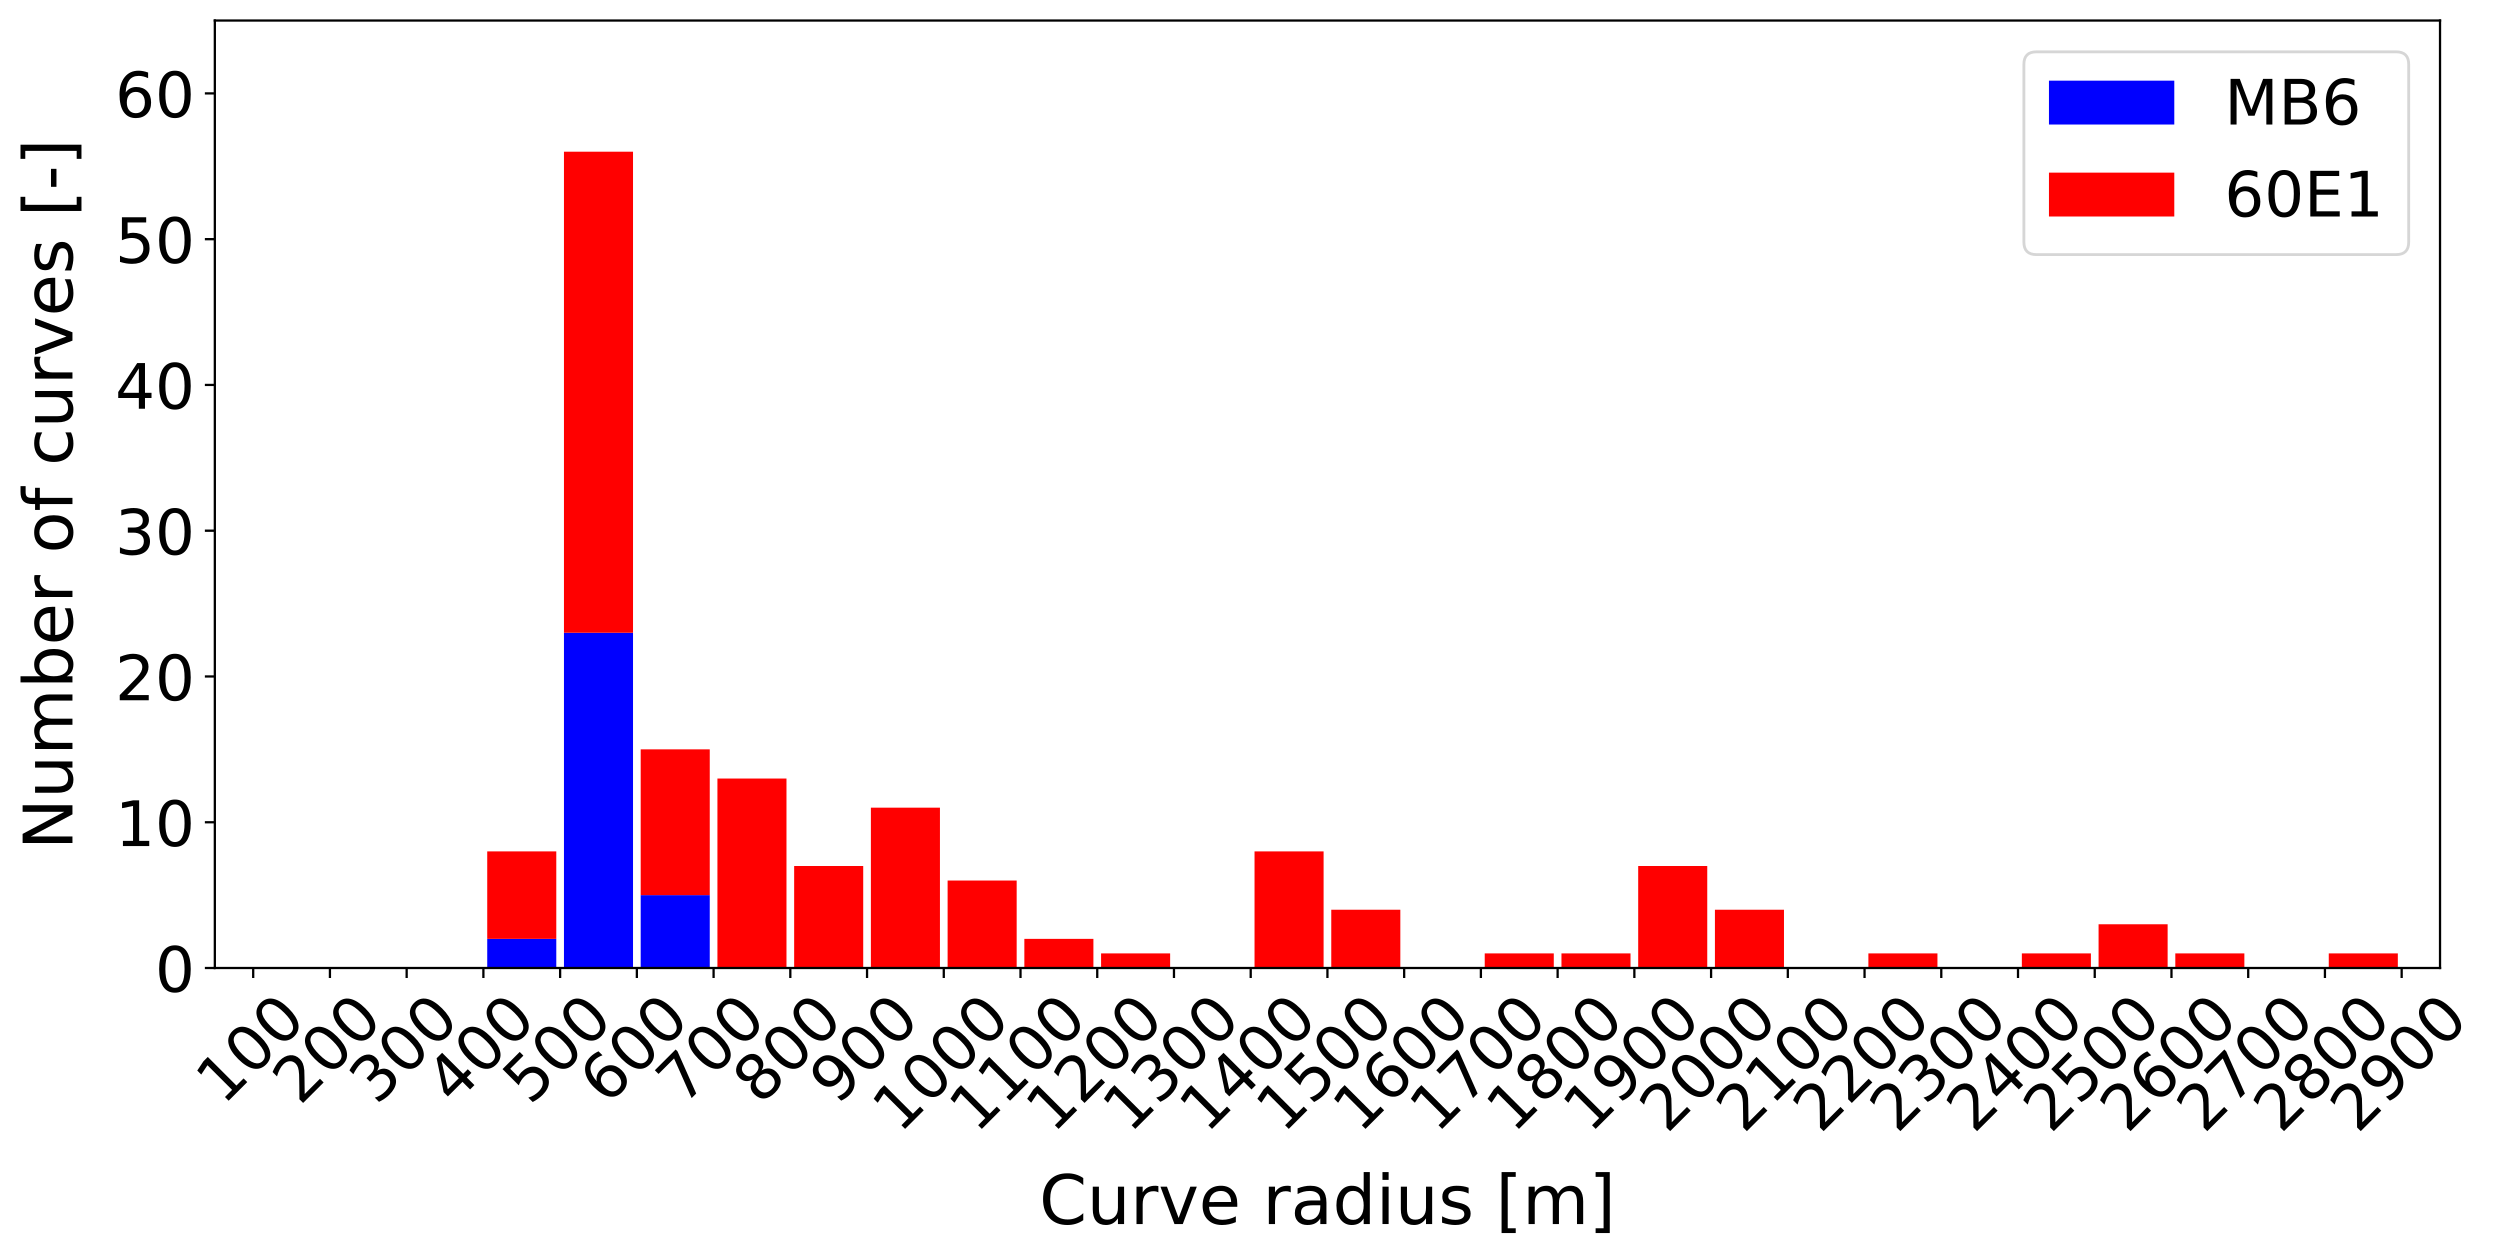 <?xml version="1.0" encoding="utf-8" standalone="no"?>
<!DOCTYPE svg PUBLIC "-//W3C//DTD SVG 1.1//EN"
  "http://www.w3.org/Graphics/SVG/1.1/DTD/svg11.dtd">
<!-- Created with matplotlib (https://matplotlib.org/) -->
<svg height="441.914pt" version="1.1" viewBox="0 0 877.677 441.914" width="877.677pt" xmlns="http://www.w3.org/2000/svg" xmlns:xlink="http://www.w3.org/1999/xlink">
 <defs>
  <style type="text/css">
*{stroke-linecap:butt;stroke-linejoin:round;}
  </style>
 </defs>
 <g id="figure_1">
  <g id="patch_1">
   <path d="M 0 441.914 
L 877.677 441.914 
L 877.677 0 
L 0 0 
z
" style="fill:#ffffff;"/>
  </g>
  <g id="axes_1">
   <g id="patch_2">
    <path d="M 75.422 339.84 
L 856.622 339.84 
L 856.622 7.2 
L 75.422 7.2 
z
" style="fill:#ffffff;"/>
   </g>
   <g id="patch_3">
    <path clip-path="url(#pa1fab18bee)" d="M 63.3 339.84 
L 87.545 339.84 
L 87.545 339.84 
L 63.3 339.84 
z
" style="fill:#0000ff;"/>
   </g>
   <g id="patch_4">
    <path clip-path="url(#pa1fab18bee)" d="M 90.238 339.84 
L 114.483 339.84 
L 114.483 339.84 
L 90.238 339.84 
z
" style="fill:#0000ff;"/>
   </g>
   <g id="patch_5">
    <path clip-path="url(#pa1fab18bee)" d="M 117.176 339.84 
L 141.42 339.84 
L 141.42 339.84 
L 117.176 339.84 
z
" style="fill:#0000ff;"/>
   </g>
   <g id="patch_6">
    <path clip-path="url(#pa1fab18bee)" d="M 144.114 339.84 
L 168.358 339.84 
L 168.358 339.84 
L 144.114 339.84 
z
" style="fill:#0000ff;"/>
   </g>
   <g id="patch_7">
    <path clip-path="url(#pa1fab18bee)" d="M 171.052 339.84 
L 195.296 339.84 
L 195.296 329.605 
L 171.052 329.605 
z
" style="fill:#0000ff;"/>
   </g>
   <g id="patch_8">
    <path clip-path="url(#pa1fab18bee)" d="M 197.99 339.84 
L 222.234 339.84 
L 222.234 222.137 
L 197.99 222.137 
z
" style="fill:#0000ff;"/>
   </g>
   <g id="patch_9">
    <path clip-path="url(#pa1fab18bee)" d="M 224.928 339.84 
L 249.172 339.84 
L 249.172 314.252 
L 224.928 314.252 
z
" style="fill:#0000ff;"/>
   </g>
   <g id="patch_10">
    <path clip-path="url(#pa1fab18bee)" d="M 251.866 339.84 
L 276.11 339.84 
L 276.11 339.84 
L 251.866 339.84 
z
" style="fill:#0000ff;"/>
   </g>
   <g id="patch_11">
    <path clip-path="url(#pa1fab18bee)" d="M 278.804 339.84 
L 303.048 339.84 
L 303.048 339.84 
L 278.804 339.84 
z
" style="fill:#0000ff;"/>
   </g>
   <g id="patch_12">
    <path clip-path="url(#pa1fab18bee)" d="M 305.742 339.84 
L 329.986 339.84 
L 329.986 339.84 
L 305.742 339.84 
z
" style="fill:#0000ff;"/>
   </g>
   <g id="patch_13">
    <path clip-path="url(#pa1fab18bee)" d="M 332.68 339.84 
L 356.924 339.84 
L 356.924 339.84 
L 332.68 339.84 
z
" style="fill:#0000ff;"/>
   </g>
   <g id="patch_14">
    <path clip-path="url(#pa1fab18bee)" d="M 359.618 339.84 
L 383.862 339.84 
L 383.862 339.84 
L 359.618 339.84 
z
" style="fill:#0000ff;"/>
   </g>
   <g id="patch_15">
    <path clip-path="url(#pa1fab18bee)" d="M 386.556 339.84 
L 410.8 339.84 
L 410.8 339.84 
L 386.556 339.84 
z
" style="fill:#0000ff;"/>
   </g>
   <g id="patch_16">
    <path clip-path="url(#pa1fab18bee)" d="M 413.494 339.84 
L 437.738 339.84 
L 437.738 339.84 
L 413.494 339.84 
z
" style="fill:#0000ff;"/>
   </g>
   <g id="patch_17">
    <path clip-path="url(#pa1fab18bee)" d="M 440.431 339.84 
L 464.676 339.84 
L 464.676 339.84 
L 440.431 339.84 
z
" style="fill:#0000ff;"/>
   </g>
   <g id="patch_18">
    <path clip-path="url(#pa1fab18bee)" d="M 467.369 339.84 
L 491.614 339.84 
L 491.614 339.84 
L 467.369 339.84 
z
" style="fill:#0000ff;"/>
   </g>
   <g id="patch_19">
    <path clip-path="url(#pa1fab18bee)" d="M 494.307 339.84 
L 518.551 339.84 
L 518.551 339.84 
L 494.307 339.84 
z
" style="fill:#0000ff;"/>
   </g>
   <g id="patch_20">
    <path clip-path="url(#pa1fab18bee)" d="M 521.245 339.84 
L 545.489 339.84 
L 545.489 339.84 
L 521.245 339.84 
z
" style="fill:#0000ff;"/>
   </g>
   <g id="patch_21">
    <path clip-path="url(#pa1fab18bee)" d="M 548.183 339.84 
L 572.427 339.84 
L 572.427 339.84 
L 548.183 339.84 
z
" style="fill:#0000ff;"/>
   </g>
   <g id="patch_22">
    <path clip-path="url(#pa1fab18bee)" d="M 575.121 339.84 
L 599.365 339.84 
L 599.365 339.84 
L 575.121 339.84 
z
" style="fill:#0000ff;"/>
   </g>
   <g id="patch_23">
    <path clip-path="url(#pa1fab18bee)" d="M 602.059 339.84 
L 626.303 339.84 
L 626.303 339.84 
L 602.059 339.84 
z
" style="fill:#0000ff;"/>
   </g>
   <g id="patch_24">
    <path clip-path="url(#pa1fab18bee)" d="M 628.997 339.84 
L 653.241 339.84 
L 653.241 339.84 
L 628.997 339.84 
z
" style="fill:#0000ff;"/>
   </g>
   <g id="patch_25">
    <path clip-path="url(#pa1fab18bee)" d="M 655.935 339.84 
L 680.179 339.84 
L 680.179 339.84 
L 655.935 339.84 
z
" style="fill:#0000ff;"/>
   </g>
   <g id="patch_26">
    <path clip-path="url(#pa1fab18bee)" d="M 682.873 339.84 
L 707.117 339.84 
L 707.117 339.84 
L 682.873 339.84 
z
" style="fill:#0000ff;"/>
   </g>
   <g id="patch_27">
    <path clip-path="url(#pa1fab18bee)" d="M 709.811 339.84 
L 734.055 339.84 
L 734.055 339.84 
L 709.811 339.84 
z
" style="fill:#0000ff;"/>
   </g>
   <g id="patch_28">
    <path clip-path="url(#pa1fab18bee)" d="M 736.749 339.84 
L 760.993 339.84 
L 760.993 339.84 
L 736.749 339.84 
z
" style="fill:#0000ff;"/>
   </g>
   <g id="patch_29">
    <path clip-path="url(#pa1fab18bee)" d="M 763.687 339.84 
L 787.931 339.84 
L 787.931 339.84 
L 763.687 339.84 
z
" style="fill:#0000ff;"/>
   </g>
   <g id="patch_30">
    <path clip-path="url(#pa1fab18bee)" d="M 790.625 339.84 
L 814.869 339.84 
L 814.869 339.84 
L 790.625 339.84 
z
" style="fill:#0000ff;"/>
   </g>
   <g id="patch_31">
    <path clip-path="url(#pa1fab18bee)" d="M 817.562 339.84 
L 841.807 339.84 
L 841.807 339.84 
L 817.562 339.84 
z
" style="fill:#0000ff;"/>
   </g>
   <g id="patch_32">
    <path clip-path="url(#pa1fab18bee)" d="M 63.3 339.84 
L 87.545 339.84 
L 87.545 339.84 
L 63.3 339.84 
z
" style="fill:#ff0000;"/>
   </g>
   <g id="patch_33">
    <path clip-path="url(#pa1fab18bee)" d="M 90.238 339.84 
L 114.483 339.84 
L 114.483 339.84 
L 90.238 339.84 
z
" style="fill:#ff0000;"/>
   </g>
   <g id="patch_34">
    <path clip-path="url(#pa1fab18bee)" d="M 117.176 339.84 
L 141.42 339.84 
L 141.42 339.84 
L 117.176 339.84 
z
" style="fill:#ff0000;"/>
   </g>
   <g id="patch_35">
    <path clip-path="url(#pa1fab18bee)" d="M 144.114 339.84 
L 168.358 339.84 
L 168.358 339.84 
L 144.114 339.84 
z
" style="fill:#ff0000;"/>
   </g>
   <g id="patch_36">
    <path clip-path="url(#pa1fab18bee)" d="M 171.052 329.605 
L 195.296 329.605 
L 195.296 298.9 
L 171.052 298.9 
z
" style="fill:#ff0000;"/>
   </g>
   <g id="patch_37">
    <path clip-path="url(#pa1fab18bee)" d="M 197.99 222.137 
L 222.234 222.137 
L 222.234 53.258 
L 197.99 53.258 
z
" style="fill:#ff0000;"/>
   </g>
   <g id="patch_38">
    <path clip-path="url(#pa1fab18bee)" d="M 224.928 314.252 
L 249.172 314.252 
L 249.172 263.077 
L 224.928 263.077 
z
" style="fill:#ff0000;"/>
   </g>
   <g id="patch_39">
    <path clip-path="url(#pa1fab18bee)" d="M 251.866 339.84 
L 276.11 339.84 
L 276.11 273.312 
L 251.866 273.312 
z
" style="fill:#ff0000;"/>
   </g>
   <g id="patch_40">
    <path clip-path="url(#pa1fab18bee)" d="M 278.804 339.84 
L 303.048 339.84 
L 303.048 304.017 
L 278.804 304.017 
z
" style="fill:#ff0000;"/>
   </g>
   <g id="patch_41">
    <path clip-path="url(#pa1fab18bee)" d="M 305.742 339.84 
L 329.986 339.84 
L 329.986 283.547 
L 305.742 283.547 
z
" style="fill:#ff0000;"/>
   </g>
   <g id="patch_42">
    <path clip-path="url(#pa1fab18bee)" d="M 332.68 339.84 
L 356.924 339.84 
L 356.924 309.135 
L 332.68 309.135 
z
" style="fill:#ff0000;"/>
   </g>
   <g id="patch_43">
    <path clip-path="url(#pa1fab18bee)" d="M 359.618 339.84 
L 383.862 339.84 
L 383.862 329.605 
L 359.618 329.605 
z
" style="fill:#ff0000;"/>
   </g>
   <g id="patch_44">
    <path clip-path="url(#pa1fab18bee)" d="M 386.556 339.84 
L 410.8 339.84 
L 410.8 334.722 
L 386.556 334.722 
z
" style="fill:#ff0000;"/>
   </g>
   <g id="patch_45">
    <path clip-path="url(#pa1fab18bee)" d="M 413.494 339.84 
L 437.738 339.84 
L 437.738 339.84 
L 413.494 339.84 
z
" style="fill:#ff0000;"/>
   </g>
   <g id="patch_46">
    <path clip-path="url(#pa1fab18bee)" d="M 440.431 339.84 
L 464.676 339.84 
L 464.676 298.9 
L 440.431 298.9 
z
" style="fill:#ff0000;"/>
   </g>
   <g id="patch_47">
    <path clip-path="url(#pa1fab18bee)" d="M 467.369 339.84 
L 491.614 339.84 
L 491.614 319.37 
L 467.369 319.37 
z
" style="fill:#ff0000;"/>
   </g>
   <g id="patch_48">
    <path clip-path="url(#pa1fab18bee)" d="M 494.307 339.84 
L 518.551 339.84 
L 518.551 339.84 
L 494.307 339.84 
z
" style="fill:#ff0000;"/>
   </g>
   <g id="patch_49">
    <path clip-path="url(#pa1fab18bee)" d="M 521.245 339.84 
L 545.489 339.84 
L 545.489 334.722 
L 521.245 334.722 
z
" style="fill:#ff0000;"/>
   </g>
   <g id="patch_50">
    <path clip-path="url(#pa1fab18bee)" d="M 548.183 339.84 
L 572.427 339.84 
L 572.427 334.722 
L 548.183 334.722 
z
" style="fill:#ff0000;"/>
   </g>
   <g id="patch_51">
    <path clip-path="url(#pa1fab18bee)" d="M 575.121 339.84 
L 599.365 339.84 
L 599.365 304.017 
L 575.121 304.017 
z
" style="fill:#ff0000;"/>
   </g>
   <g id="patch_52">
    <path clip-path="url(#pa1fab18bee)" d="M 602.059 339.84 
L 626.303 339.84 
L 626.303 319.37 
L 602.059 319.37 
z
" style="fill:#ff0000;"/>
   </g>
   <g id="patch_53">
    <path clip-path="url(#pa1fab18bee)" d="M 628.997 339.84 
L 653.241 339.84 
L 653.241 339.84 
L 628.997 339.84 
z
" style="fill:#ff0000;"/>
   </g>
   <g id="patch_54">
    <path clip-path="url(#pa1fab18bee)" d="M 655.935 339.84 
L 680.179 339.84 
L 680.179 334.722 
L 655.935 334.722 
z
" style="fill:#ff0000;"/>
   </g>
   <g id="patch_55">
    <path clip-path="url(#pa1fab18bee)" d="M 682.873 339.84 
L 707.117 339.84 
L 707.117 339.84 
L 682.873 339.84 
z
" style="fill:#ff0000;"/>
   </g>
   <g id="patch_56">
    <path clip-path="url(#pa1fab18bee)" d="M 709.811 339.84 
L 734.055 339.84 
L 734.055 334.722 
L 709.811 334.722 
z
" style="fill:#ff0000;"/>
   </g>
   <g id="patch_57">
    <path clip-path="url(#pa1fab18bee)" d="M 736.749 339.84 
L 760.993 339.84 
L 760.993 324.487 
L 736.749 324.487 
z
" style="fill:#ff0000;"/>
   </g>
   <g id="patch_58">
    <path clip-path="url(#pa1fab18bee)" d="M 763.687 339.84 
L 787.931 339.84 
L 787.931 334.722 
L 763.687 334.722 
z
" style="fill:#ff0000;"/>
   </g>
   <g id="patch_59">
    <path clip-path="url(#pa1fab18bee)" d="M 790.625 339.84 
L 814.869 339.84 
L 814.869 339.84 
L 790.625 339.84 
z
" style="fill:#ff0000;"/>
   </g>
   <g id="patch_60">
    <path clip-path="url(#pa1fab18bee)" d="M 817.562 339.84 
L 841.807 339.84 
L 841.807 334.722 
L 817.562 334.722 
z
" style="fill:#ff0000;"/>
   </g>
   <g id="matplotlib.axis_1">
    <g id="xtick_1">
     <g id="line2d_1">
      <defs>
       <path d="M 0 0 
L 0 3.5 
" id="mf9a9b460c2" style="stroke:#000000;stroke-width:0.8;"/>
      </defs>
      <g>
       <use style="stroke:#000000;stroke-width:0.8;" x="88.891" xlink:href="#mf9a9b460c2" y="339.84"/>
      </g>
     </g>
     <g id="text_1">
      <!-- 100 -->
      <defs>
       <path d="M 12.406 8.297 
L 28.516 8.297 
L 28.516 63.922 
L 10.984 60.406 
L 10.984 69.391 
L 28.422 72.906 
L 38.281 72.906 
L 38.281 8.297 
L 54.391 8.297 
L 54.391 0 
L 12.406 0 
z
" id="DejaVuSans-49"/>
       <path d="M 31.781 66.406 
Q 24.172 66.406 20.328 58.906 
Q 16.5 51.422 16.5 36.375 
Q 16.5 21.391 20.328 13.891 
Q 24.172 6.391 31.781 6.391 
Q 39.453 6.391 43.281 13.891 
Q 47.125 21.391 47.125 36.375 
Q 47.125 51.422 43.281 58.906 
Q 39.453 66.406 31.781 66.406 
z
M 31.781 74.219 
Q 44.047 74.219 50.516 64.516 
Q 56.984 54.828 56.984 36.375 
Q 56.984 17.969 50.516 8.266 
Q 44.047 -1.422 31.781 -1.422 
Q 19.531 -1.422 13.062 8.266 
Q 6.594 17.969 6.594 36.375 
Q 6.594 54.828 13.062 64.516 
Q 19.531 74.219 31.781 74.219 
z
" id="DejaVuSans-48"/>
      </defs>
      <g transform="translate(78.337 388.354)rotate(-45)scale(0.22 -0.22)">
       <use xlink:href="#DejaVuSans-49"/>
       <use x="63.623" xlink:href="#DejaVuSans-48"/>
       <use x="127.246" xlink:href="#DejaVuSans-48"/>
      </g>
     </g>
    </g>
    <g id="xtick_2">
     <g id="line2d_2">
      <g>
       <use style="stroke:#000000;stroke-width:0.8;" x="115.829" xlink:href="#mf9a9b460c2" y="339.84"/>
      </g>
     </g>
     <g id="text_2">
      <!-- 200 -->
      <defs>
       <path d="M 19.188 8.297 
L 53.609 8.297 
L 53.609 0 
L 7.328 0 
L 7.328 8.297 
Q 12.938 14.109 22.625 23.891 
Q 32.328 33.688 34.812 36.531 
Q 39.547 41.844 41.422 45.531 
Q 43.312 49.219 43.312 52.781 
Q 43.312 58.594 39.234 62.25 
Q 35.156 65.922 28.609 65.922 
Q 23.969 65.922 18.812 64.312 
Q 13.672 62.703 7.812 59.422 
L 7.812 69.391 
Q 13.766 71.781 18.938 73 
Q 24.125 74.219 28.422 74.219 
Q 39.75 74.219 46.484 68.547 
Q 53.219 62.891 53.219 53.422 
Q 53.219 48.922 51.531 44.891 
Q 49.859 40.875 45.406 35.406 
Q 44.188 33.984 37.641 27.219 
Q 31.109 20.453 19.188 8.297 
z
" id="DejaVuSans-50"/>
      </defs>
      <g transform="translate(105.275 388.354)rotate(-45)scale(0.22 -0.22)">
       <use xlink:href="#DejaVuSans-50"/>
       <use x="63.623" xlink:href="#DejaVuSans-48"/>
       <use x="127.246" xlink:href="#DejaVuSans-48"/>
      </g>
     </g>
    </g>
    <g id="xtick_3">
     <g id="line2d_3">
      <g>
       <use style="stroke:#000000;stroke-width:0.8;" x="142.767" xlink:href="#mf9a9b460c2" y="339.84"/>
      </g>
     </g>
     <g id="text_3">
      <!-- 300 -->
      <defs>
       <path d="M 40.578 39.312 
Q 47.656 37.797 51.625 33 
Q 55.609 28.219 55.609 21.188 
Q 55.609 10.406 48.188 4.484 
Q 40.766 -1.422 27.094 -1.422 
Q 22.516 -1.422 17.656 -0.516 
Q 12.797 0.391 7.625 2.203 
L 7.625 11.719 
Q 11.719 9.328 16.594 8.109 
Q 21.484 6.891 26.812 6.891 
Q 36.078 6.891 40.938 10.547 
Q 45.797 14.203 45.797 21.188 
Q 45.797 27.641 41.281 31.266 
Q 36.766 34.906 28.719 34.906 
L 20.219 34.906 
L 20.219 43.016 
L 29.109 43.016 
Q 36.375 43.016 40.234 45.922 
Q 44.094 48.828 44.094 54.297 
Q 44.094 59.906 40.109 62.906 
Q 36.141 65.922 28.719 65.922 
Q 24.656 65.922 20.016 65.031 
Q 15.375 64.156 9.812 62.312 
L 9.812 71.094 
Q 15.438 72.656 20.344 73.438 
Q 25.25 74.219 29.594 74.219 
Q 40.828 74.219 47.359 69.109 
Q 53.906 64.016 53.906 55.328 
Q 53.906 49.266 50.438 45.094 
Q 46.969 40.922 40.578 39.312 
z
" id="DejaVuSans-51"/>
      </defs>
      <g transform="translate(132.213 388.354)rotate(-45)scale(0.22 -0.22)">
       <use xlink:href="#DejaVuSans-51"/>
       <use x="63.623" xlink:href="#DejaVuSans-48"/>
       <use x="127.246" xlink:href="#DejaVuSans-48"/>
      </g>
     </g>
    </g>
    <g id="xtick_4">
     <g id="line2d_4">
      <g>
       <use style="stroke:#000000;stroke-width:0.8;" x="169.705" xlink:href="#mf9a9b460c2" y="339.84"/>
      </g>
     </g>
     <g id="text_4">
      <!-- 400 -->
      <defs>
       <path d="M 37.797 64.312 
L 12.891 25.391 
L 37.797 25.391 
z
M 35.203 72.906 
L 47.609 72.906 
L 47.609 25.391 
L 58.016 25.391 
L 58.016 17.188 
L 47.609 17.188 
L 47.609 0 
L 37.797 0 
L 37.797 17.188 
L 4.891 17.188 
L 4.891 26.703 
z
" id="DejaVuSans-52"/>
      </defs>
      <g transform="translate(159.151 388.354)rotate(-45)scale(0.22 -0.22)">
       <use xlink:href="#DejaVuSans-52"/>
       <use x="63.623" xlink:href="#DejaVuSans-48"/>
       <use x="127.246" xlink:href="#DejaVuSans-48"/>
      </g>
     </g>
    </g>
    <g id="xtick_5">
     <g id="line2d_5">
      <g>
       <use style="stroke:#000000;stroke-width:0.8;" x="196.643" xlink:href="#mf9a9b460c2" y="339.84"/>
      </g>
     </g>
     <g id="text_5">
      <!-- 500 -->
      <defs>
       <path d="M 10.797 72.906 
L 49.516 72.906 
L 49.516 64.594 
L 19.828 64.594 
L 19.828 46.734 
Q 21.969 47.469 24.109 47.828 
Q 26.266 48.188 28.422 48.188 
Q 40.625 48.188 47.75 41.5 
Q 54.891 34.812 54.891 23.391 
Q 54.891 11.625 47.562 5.094 
Q 40.234 -1.422 26.906 -1.422 
Q 22.312 -1.422 17.547 -0.641 
Q 12.797 0.141 7.719 1.703 
L 7.719 11.625 
Q 12.109 9.234 16.797 8.062 
Q 21.484 6.891 26.703 6.891 
Q 35.156 6.891 40.078 11.328 
Q 45.016 15.766 45.016 23.391 
Q 45.016 31 40.078 35.438 
Q 35.156 39.891 26.703 39.891 
Q 22.75 39.891 18.812 39.016 
Q 14.891 38.141 10.797 36.281 
z
" id="DejaVuSans-53"/>
      </defs>
      <g transform="translate(186.089 388.354)rotate(-45)scale(0.22 -0.22)">
       <use xlink:href="#DejaVuSans-53"/>
       <use x="63.623" xlink:href="#DejaVuSans-48"/>
       <use x="127.246" xlink:href="#DejaVuSans-48"/>
      </g>
     </g>
    </g>
    <g id="xtick_6">
     <g id="line2d_6">
      <g>
       <use style="stroke:#000000;stroke-width:0.8;" x="223.581" xlink:href="#mf9a9b460c2" y="339.84"/>
      </g>
     </g>
     <g id="text_6">
      <!-- 600 -->
      <defs>
       <path d="M 33.016 40.375 
Q 26.375 40.375 22.484 35.828 
Q 18.609 31.297 18.609 23.391 
Q 18.609 15.531 22.484 10.953 
Q 26.375 6.391 33.016 6.391 
Q 39.656 6.391 43.531 10.953 
Q 47.406 15.531 47.406 23.391 
Q 47.406 31.297 43.531 35.828 
Q 39.656 40.375 33.016 40.375 
z
M 52.594 71.297 
L 52.594 62.312 
Q 48.875 64.062 45.094 64.984 
Q 41.312 65.922 37.594 65.922 
Q 27.828 65.922 22.672 59.328 
Q 17.531 52.734 16.797 39.406 
Q 19.672 43.656 24.016 45.922 
Q 28.375 48.188 33.594 48.188 
Q 44.578 48.188 50.953 41.516 
Q 57.328 34.859 57.328 23.391 
Q 57.328 12.156 50.688 5.359 
Q 44.047 -1.422 33.016 -1.422 
Q 20.359 -1.422 13.672 8.266 
Q 6.984 17.969 6.984 36.375 
Q 6.984 53.656 15.188 63.938 
Q 23.391 74.219 37.203 74.219 
Q 40.922 74.219 44.703 73.484 
Q 48.484 72.75 52.594 71.297 
z
" id="DejaVuSans-54"/>
      </defs>
      <g transform="translate(213.027 388.354)rotate(-45)scale(0.22 -0.22)">
       <use xlink:href="#DejaVuSans-54"/>
       <use x="63.623" xlink:href="#DejaVuSans-48"/>
       <use x="127.246" xlink:href="#DejaVuSans-48"/>
      </g>
     </g>
    </g>
    <g id="xtick_7">
     <g id="line2d_7">
      <g>
       <use style="stroke:#000000;stroke-width:0.8;" x="250.519" xlink:href="#mf9a9b460c2" y="339.84"/>
      </g>
     </g>
     <g id="text_7">
      <!-- 700 -->
      <defs>
       <path d="M 8.203 72.906 
L 55.078 72.906 
L 55.078 68.703 
L 28.609 0 
L 18.312 0 
L 43.219 64.594 
L 8.203 64.594 
z
" id="DejaVuSans-55"/>
      </defs>
      <g transform="translate(239.965 388.354)rotate(-45)scale(0.22 -0.22)">
       <use xlink:href="#DejaVuSans-55"/>
       <use x="63.623" xlink:href="#DejaVuSans-48"/>
       <use x="127.246" xlink:href="#DejaVuSans-48"/>
      </g>
     </g>
    </g>
    <g id="xtick_8">
     <g id="line2d_8">
      <g>
       <use style="stroke:#000000;stroke-width:0.8;" x="277.457" xlink:href="#mf9a9b460c2" y="339.84"/>
      </g>
     </g>
     <g id="text_8">
      <!-- 800 -->
      <defs>
       <path d="M 31.781 34.625 
Q 24.75 34.625 20.719 30.859 
Q 16.703 27.094 16.703 20.516 
Q 16.703 13.922 20.719 10.156 
Q 24.75 6.391 31.781 6.391 
Q 38.812 6.391 42.859 10.172 
Q 46.922 13.969 46.922 20.516 
Q 46.922 27.094 42.891 30.859 
Q 38.875 34.625 31.781 34.625 
z
M 21.922 38.812 
Q 15.578 40.375 12.031 44.719 
Q 8.5 49.078 8.5 55.328 
Q 8.5 64.062 14.719 69.141 
Q 20.953 74.219 31.781 74.219 
Q 42.672 74.219 48.875 69.141 
Q 55.078 64.062 55.078 55.328 
Q 55.078 49.078 51.531 44.719 
Q 48 40.375 41.703 38.812 
Q 48.828 37.156 52.797 32.312 
Q 56.781 27.484 56.781 20.516 
Q 56.781 9.906 50.312 4.234 
Q 43.844 -1.422 31.781 -1.422 
Q 19.734 -1.422 13.25 4.234 
Q 6.781 9.906 6.781 20.516 
Q 6.781 27.484 10.781 32.312 
Q 14.797 37.156 21.922 38.812 
z
M 18.312 54.391 
Q 18.312 48.734 21.844 45.562 
Q 25.391 42.391 31.781 42.391 
Q 38.141 42.391 41.719 45.562 
Q 45.312 48.734 45.312 54.391 
Q 45.312 60.062 41.719 63.234 
Q 38.141 66.406 31.781 66.406 
Q 25.391 66.406 21.844 63.234 
Q 18.312 60.062 18.312 54.391 
z
" id="DejaVuSans-56"/>
      </defs>
      <g transform="translate(266.903 388.354)rotate(-45)scale(0.22 -0.22)">
       <use xlink:href="#DejaVuSans-56"/>
       <use x="63.623" xlink:href="#DejaVuSans-48"/>
       <use x="127.246" xlink:href="#DejaVuSans-48"/>
      </g>
     </g>
    </g>
    <g id="xtick_9">
     <g id="line2d_9">
      <g>
       <use style="stroke:#000000;stroke-width:0.8;" x="304.395" xlink:href="#mf9a9b460c2" y="339.84"/>
      </g>
     </g>
     <g id="text_9">
      <!-- 900 -->
      <defs>
       <path d="M 10.984 1.516 
L 10.984 10.5 
Q 14.703 8.734 18.5 7.812 
Q 22.312 6.891 25.984 6.891 
Q 35.75 6.891 40.891 13.453 
Q 46.047 20.016 46.781 33.406 
Q 43.953 29.203 39.594 26.953 
Q 35.25 24.703 29.984 24.703 
Q 19.047 24.703 12.672 31.312 
Q 6.297 37.938 6.297 49.422 
Q 6.297 60.641 12.938 67.422 
Q 19.578 74.219 30.609 74.219 
Q 43.266 74.219 49.922 64.516 
Q 56.594 54.828 56.594 36.375 
Q 56.594 19.141 48.406 8.859 
Q 40.234 -1.422 26.422 -1.422 
Q 22.703 -1.422 18.891 -0.688 
Q 15.094 0.047 10.984 1.516 
z
M 30.609 32.422 
Q 37.25 32.422 41.125 36.953 
Q 45.016 41.5 45.016 49.422 
Q 45.016 57.281 41.125 61.844 
Q 37.25 66.406 30.609 66.406 
Q 23.969 66.406 20.094 61.844 
Q 16.219 57.281 16.219 49.422 
Q 16.219 41.5 20.094 36.953 
Q 23.969 32.422 30.609 32.422 
z
" id="DejaVuSans-57"/>
      </defs>
      <g transform="translate(293.841 388.354)rotate(-45)scale(0.22 -0.22)">
       <use xlink:href="#DejaVuSans-57"/>
       <use x="63.623" xlink:href="#DejaVuSans-48"/>
       <use x="127.246" xlink:href="#DejaVuSans-48"/>
      </g>
     </g>
    </g>
    <g id="xtick_10">
     <g id="line2d_10">
      <g>
       <use style="stroke:#000000;stroke-width:0.8;" x="331.333" xlink:href="#mf9a9b460c2" y="339.84"/>
      </g>
     </g>
     <g id="text_10">
      <!-- 1000 -->
      <g transform="translate(315.83 398.251)rotate(-45)scale(0.22 -0.22)">
       <use xlink:href="#DejaVuSans-49"/>
       <use x="63.623" xlink:href="#DejaVuSans-48"/>
       <use x="127.246" xlink:href="#DejaVuSans-48"/>
       <use x="190.869" xlink:href="#DejaVuSans-48"/>
      </g>
     </g>
    </g>
    <g id="xtick_11">
     <g id="line2d_11">
      <g>
       <use style="stroke:#000000;stroke-width:0.8;" x="358.271" xlink:href="#mf9a9b460c2" y="339.84"/>
      </g>
     </g>
     <g id="text_11">
      <!-- 1100 -->
      <g transform="translate(342.768 398.251)rotate(-45)scale(0.22 -0.22)">
       <use xlink:href="#DejaVuSans-49"/>
       <use x="63.623" xlink:href="#DejaVuSans-49"/>
       <use x="127.246" xlink:href="#DejaVuSans-48"/>
       <use x="190.869" xlink:href="#DejaVuSans-48"/>
      </g>
     </g>
    </g>
    <g id="xtick_12">
     <g id="line2d_12">
      <g>
       <use style="stroke:#000000;stroke-width:0.8;" x="385.209" xlink:href="#mf9a9b460c2" y="339.84"/>
      </g>
     </g>
     <g id="text_12">
      <!-- 1200 -->
      <g transform="translate(369.706 398.251)rotate(-45)scale(0.22 -0.22)">
       <use xlink:href="#DejaVuSans-49"/>
       <use x="63.623" xlink:href="#DejaVuSans-50"/>
       <use x="127.246" xlink:href="#DejaVuSans-48"/>
       <use x="190.869" xlink:href="#DejaVuSans-48"/>
      </g>
     </g>
    </g>
    <g id="xtick_13">
     <g id="line2d_13">
      <g>
       <use style="stroke:#000000;stroke-width:0.8;" x="412.147" xlink:href="#mf9a9b460c2" y="339.84"/>
      </g>
     </g>
     <g id="text_13">
      <!-- 1300 -->
      <g transform="translate(396.644 398.251)rotate(-45)scale(0.22 -0.22)">
       <use xlink:href="#DejaVuSans-49"/>
       <use x="63.623" xlink:href="#DejaVuSans-51"/>
       <use x="127.246" xlink:href="#DejaVuSans-48"/>
       <use x="190.869" xlink:href="#DejaVuSans-48"/>
      </g>
     </g>
    </g>
    <g id="xtick_14">
     <g id="line2d_14">
      <g>
       <use style="stroke:#000000;stroke-width:0.8;" x="439.085" xlink:href="#mf9a9b460c2" y="339.84"/>
      </g>
     </g>
     <g id="text_14">
      <!-- 1400 -->
      <g transform="translate(423.582 398.251)rotate(-45)scale(0.22 -0.22)">
       <use xlink:href="#DejaVuSans-49"/>
       <use x="63.623" xlink:href="#DejaVuSans-52"/>
       <use x="127.246" xlink:href="#DejaVuSans-48"/>
       <use x="190.869" xlink:href="#DejaVuSans-48"/>
      </g>
     </g>
    </g>
    <g id="xtick_15">
     <g id="line2d_15">
      <g>
       <use style="stroke:#000000;stroke-width:0.8;" x="466.022" xlink:href="#mf9a9b460c2" y="339.84"/>
      </g>
     </g>
     <g id="text_15">
      <!-- 1500 -->
      <g transform="translate(450.52 398.251)rotate(-45)scale(0.22 -0.22)">
       <use xlink:href="#DejaVuSans-49"/>
       <use x="63.623" xlink:href="#DejaVuSans-53"/>
       <use x="127.246" xlink:href="#DejaVuSans-48"/>
       <use x="190.869" xlink:href="#DejaVuSans-48"/>
      </g>
     </g>
    </g>
    <g id="xtick_16">
     <g id="line2d_16">
      <g>
       <use style="stroke:#000000;stroke-width:0.8;" x="492.96" xlink:href="#mf9a9b460c2" y="339.84"/>
      </g>
     </g>
     <g id="text_16">
      <!-- 1600 -->
      <g transform="translate(477.458 398.251)rotate(-45)scale(0.22 -0.22)">
       <use xlink:href="#DejaVuSans-49"/>
       <use x="63.623" xlink:href="#DejaVuSans-54"/>
       <use x="127.246" xlink:href="#DejaVuSans-48"/>
       <use x="190.869" xlink:href="#DejaVuSans-48"/>
      </g>
     </g>
    </g>
    <g id="xtick_17">
     <g id="line2d_17">
      <g>
       <use style="stroke:#000000;stroke-width:0.8;" x="519.898" xlink:href="#mf9a9b460c2" y="339.84"/>
      </g>
     </g>
     <g id="text_17">
      <!-- 1700 -->
      <g transform="translate(504.395 398.251)rotate(-45)scale(0.22 -0.22)">
       <use xlink:href="#DejaVuSans-49"/>
       <use x="63.623" xlink:href="#DejaVuSans-55"/>
       <use x="127.246" xlink:href="#DejaVuSans-48"/>
       <use x="190.869" xlink:href="#DejaVuSans-48"/>
      </g>
     </g>
    </g>
    <g id="xtick_18">
     <g id="line2d_18">
      <g>
       <use style="stroke:#000000;stroke-width:0.8;" x="546.836" xlink:href="#mf9a9b460c2" y="339.84"/>
      </g>
     </g>
     <g id="text_18">
      <!-- 1800 -->
      <g transform="translate(531.333 398.251)rotate(-45)scale(0.22 -0.22)">
       <use xlink:href="#DejaVuSans-49"/>
       <use x="63.623" xlink:href="#DejaVuSans-56"/>
       <use x="127.246" xlink:href="#DejaVuSans-48"/>
       <use x="190.869" xlink:href="#DejaVuSans-48"/>
      </g>
     </g>
    </g>
    <g id="xtick_19">
     <g id="line2d_19">
      <g>
       <use style="stroke:#000000;stroke-width:0.8;" x="573.774" xlink:href="#mf9a9b460c2" y="339.84"/>
      </g>
     </g>
     <g id="text_19">
      <!-- 1900 -->
      <g transform="translate(558.271 398.251)rotate(-45)scale(0.22 -0.22)">
       <use xlink:href="#DejaVuSans-49"/>
       <use x="63.623" xlink:href="#DejaVuSans-57"/>
       <use x="127.246" xlink:href="#DejaVuSans-48"/>
       <use x="190.869" xlink:href="#DejaVuSans-48"/>
      </g>
     </g>
    </g>
    <g id="xtick_20">
     <g id="line2d_20">
      <g>
       <use style="stroke:#000000;stroke-width:0.8;" x="600.712" xlink:href="#mf9a9b460c2" y="339.84"/>
      </g>
     </g>
     <g id="text_20">
      <!-- 2000 -->
      <g transform="translate(585.209 398.251)rotate(-45)scale(0.22 -0.22)">
       <use xlink:href="#DejaVuSans-50"/>
       <use x="63.623" xlink:href="#DejaVuSans-48"/>
       <use x="127.246" xlink:href="#DejaVuSans-48"/>
       <use x="190.869" xlink:href="#DejaVuSans-48"/>
      </g>
     </g>
    </g>
    <g id="xtick_21">
     <g id="line2d_21">
      <g>
       <use style="stroke:#000000;stroke-width:0.8;" x="627.65" xlink:href="#mf9a9b460c2" y="339.84"/>
      </g>
     </g>
     <g id="text_21">
      <!-- 2100 -->
      <g transform="translate(612.147 398.251)rotate(-45)scale(0.22 -0.22)">
       <use xlink:href="#DejaVuSans-50"/>
       <use x="63.623" xlink:href="#DejaVuSans-49"/>
       <use x="127.246" xlink:href="#DejaVuSans-48"/>
       <use x="190.869" xlink:href="#DejaVuSans-48"/>
      </g>
     </g>
    </g>
    <g id="xtick_22">
     <g id="line2d_22">
      <g>
       <use style="stroke:#000000;stroke-width:0.8;" x="654.588" xlink:href="#mf9a9b460c2" y="339.84"/>
      </g>
     </g>
     <g id="text_22">
      <!-- 2200 -->
      <g transform="translate(639.085 398.251)rotate(-45)scale(0.22 -0.22)">
       <use xlink:href="#DejaVuSans-50"/>
       <use x="63.623" xlink:href="#DejaVuSans-50"/>
       <use x="127.246" xlink:href="#DejaVuSans-48"/>
       <use x="190.869" xlink:href="#DejaVuSans-48"/>
      </g>
     </g>
    </g>
    <g id="xtick_23">
     <g id="line2d_23">
      <g>
       <use style="stroke:#000000;stroke-width:0.8;" x="681.526" xlink:href="#mf9a9b460c2" y="339.84"/>
      </g>
     </g>
     <g id="text_23">
      <!-- 2300 -->
      <g transform="translate(666.023 398.251)rotate(-45)scale(0.22 -0.22)">
       <use xlink:href="#DejaVuSans-50"/>
       <use x="63.623" xlink:href="#DejaVuSans-51"/>
       <use x="127.246" xlink:href="#DejaVuSans-48"/>
       <use x="190.869" xlink:href="#DejaVuSans-48"/>
      </g>
     </g>
    </g>
    <g id="xtick_24">
     <g id="line2d_24">
      <g>
       <use style="stroke:#000000;stroke-width:0.8;" x="708.464" xlink:href="#mf9a9b460c2" y="339.84"/>
      </g>
     </g>
     <g id="text_24">
      <!-- 2400 -->
      <g transform="translate(692.961 398.251)rotate(-45)scale(0.22 -0.22)">
       <use xlink:href="#DejaVuSans-50"/>
       <use x="63.623" xlink:href="#DejaVuSans-52"/>
       <use x="127.246" xlink:href="#DejaVuSans-48"/>
       <use x="190.869" xlink:href="#DejaVuSans-48"/>
      </g>
     </g>
    </g>
    <g id="xtick_25">
     <g id="line2d_25">
      <g>
       <use style="stroke:#000000;stroke-width:0.8;" x="735.402" xlink:href="#mf9a9b460c2" y="339.84"/>
      </g>
     </g>
     <g id="text_25">
      <!-- 2500 -->
      <g transform="translate(719.899 398.251)rotate(-45)scale(0.22 -0.22)">
       <use xlink:href="#DejaVuSans-50"/>
       <use x="63.623" xlink:href="#DejaVuSans-53"/>
       <use x="127.246" xlink:href="#DejaVuSans-48"/>
       <use x="190.869" xlink:href="#DejaVuSans-48"/>
      </g>
     </g>
    </g>
    <g id="xtick_26">
     <g id="line2d_26">
      <g>
       <use style="stroke:#000000;stroke-width:0.8;" x="762.34" xlink:href="#mf9a9b460c2" y="339.84"/>
      </g>
     </g>
     <g id="text_26">
      <!-- 2600 -->
      <g transform="translate(746.837 398.251)rotate(-45)scale(0.22 -0.22)">
       <use xlink:href="#DejaVuSans-50"/>
       <use x="63.623" xlink:href="#DejaVuSans-54"/>
       <use x="127.246" xlink:href="#DejaVuSans-48"/>
       <use x="190.869" xlink:href="#DejaVuSans-48"/>
      </g>
     </g>
    </g>
    <g id="xtick_27">
     <g id="line2d_27">
      <g>
       <use style="stroke:#000000;stroke-width:0.8;" x="789.278" xlink:href="#mf9a9b460c2" y="339.84"/>
      </g>
     </g>
     <g id="text_27">
      <!-- 2700 -->
      <g transform="translate(773.775 398.251)rotate(-45)scale(0.22 -0.22)">
       <use xlink:href="#DejaVuSans-50"/>
       <use x="63.623" xlink:href="#DejaVuSans-55"/>
       <use x="127.246" xlink:href="#DejaVuSans-48"/>
       <use x="190.869" xlink:href="#DejaVuSans-48"/>
      </g>
     </g>
    </g>
    <g id="xtick_28">
     <g id="line2d_28">
      <g>
       <use style="stroke:#000000;stroke-width:0.8;" x="816.216" xlink:href="#mf9a9b460c2" y="339.84"/>
      </g>
     </g>
     <g id="text_28">
      <!-- 2800 -->
      <g transform="translate(800.713 398.251)rotate(-45)scale(0.22 -0.22)">
       <use xlink:href="#DejaVuSans-50"/>
       <use x="63.623" xlink:href="#DejaVuSans-56"/>
       <use x="127.246" xlink:href="#DejaVuSans-48"/>
       <use x="190.869" xlink:href="#DejaVuSans-48"/>
      </g>
     </g>
    </g>
    <g id="xtick_29">
     <g id="line2d_29">
      <g>
       <use style="stroke:#000000;stroke-width:0.8;" x="843.154" xlink:href="#mf9a9b460c2" y="339.84"/>
      </g>
     </g>
     <g id="text_29">
      <!-- 2900 -->
      <g transform="translate(827.651 398.251)rotate(-45)scale(0.22 -0.22)">
       <use xlink:href="#DejaVuSans-50"/>
       <use x="63.623" xlink:href="#DejaVuSans-57"/>
       <use x="127.246" xlink:href="#DejaVuSans-48"/>
       <use x="190.869" xlink:href="#DejaVuSans-48"/>
      </g>
     </g>
    </g>
    <g id="text_30">
     <!-- Curve radius [m] -->
     <defs>
      <path d="M 64.406 67.281 
L 64.406 56.891 
Q 59.422 61.531 53.781 63.812 
Q 48.141 66.109 41.797 66.109 
Q 29.297 66.109 22.656 58.469 
Q 16.016 50.828 16.016 36.375 
Q 16.016 21.969 22.656 14.328 
Q 29.297 6.688 41.797 6.688 
Q 48.141 6.688 53.781 8.984 
Q 59.422 11.281 64.406 15.922 
L 64.406 5.609 
Q 59.234 2.094 53.438 0.328 
Q 47.656 -1.422 41.219 -1.422 
Q 24.656 -1.422 15.125 8.703 
Q 5.609 18.844 5.609 36.375 
Q 5.609 53.953 15.125 64.078 
Q 24.656 74.219 41.219 74.219 
Q 47.75 74.219 53.531 72.484 
Q 59.328 70.75 64.406 67.281 
z
" id="DejaVuSans-67"/>
      <path d="M 8.5 21.578 
L 8.5 54.688 
L 17.484 54.688 
L 17.484 21.922 
Q 17.484 14.156 20.5 10.266 
Q 23.531 6.391 29.594 6.391 
Q 36.859 6.391 41.078 11.031 
Q 45.312 15.672 45.312 23.688 
L 45.312 54.688 
L 54.297 54.688 
L 54.297 0 
L 45.312 0 
L 45.312 8.406 
Q 42.047 3.422 37.719 1 
Q 33.406 -1.422 27.688 -1.422 
Q 18.266 -1.422 13.375 4.438 
Q 8.5 10.297 8.5 21.578 
z
M 31.109 56 
z
" id="DejaVuSans-117"/>
      <path d="M 41.109 46.297 
Q 39.594 47.172 37.812 47.578 
Q 36.031 48 33.891 48 
Q 26.266 48 22.188 43.047 
Q 18.109 38.094 18.109 28.812 
L 18.109 0 
L 9.078 0 
L 9.078 54.688 
L 18.109 54.688 
L 18.109 46.188 
Q 20.953 51.172 25.484 53.578 
Q 30.031 56 36.531 56 
Q 37.453 56 38.578 55.875 
Q 39.703 55.766 41.062 55.516 
z
" id="DejaVuSans-114"/>
      <path d="M 2.984 54.688 
L 12.5 54.688 
L 29.594 8.797 
L 46.688 54.688 
L 56.203 54.688 
L 35.688 0 
L 23.484 0 
z
" id="DejaVuSans-118"/>
      <path d="M 56.203 29.594 
L 56.203 25.203 
L 14.891 25.203 
Q 15.484 15.922 20.484 11.062 
Q 25.484 6.203 34.422 6.203 
Q 39.594 6.203 44.453 7.469 
Q 49.312 8.734 54.109 11.281 
L 54.109 2.781 
Q 49.266 0.734 44.188 -0.344 
Q 39.109 -1.422 33.891 -1.422 
Q 20.797 -1.422 13.156 6.188 
Q 5.516 13.812 5.516 26.812 
Q 5.516 40.234 12.766 48.109 
Q 20.016 56 32.328 56 
Q 43.359 56 49.781 48.891 
Q 56.203 41.797 56.203 29.594 
z
M 47.219 32.234 
Q 47.125 39.594 43.094 43.984 
Q 39.062 48.391 32.422 48.391 
Q 24.906 48.391 20.391 44.141 
Q 15.875 39.891 15.188 32.172 
z
" id="DejaVuSans-101"/>
      <path id="DejaVuSans-32"/>
      <path d="M 34.281 27.484 
Q 23.391 27.484 19.188 25 
Q 14.984 22.516 14.984 16.5 
Q 14.984 11.719 18.141 8.906 
Q 21.297 6.109 26.703 6.109 
Q 34.188 6.109 38.703 11.406 
Q 43.219 16.703 43.219 25.484 
L 43.219 27.484 
z
M 52.203 31.203 
L 52.203 0 
L 43.219 0 
L 43.219 8.297 
Q 40.141 3.328 35.547 0.953 
Q 30.953 -1.422 24.312 -1.422 
Q 15.922 -1.422 10.953 3.297 
Q 6 8.016 6 15.922 
Q 6 25.141 12.172 29.828 
Q 18.359 34.516 30.609 34.516 
L 43.219 34.516 
L 43.219 35.406 
Q 43.219 41.609 39.141 45 
Q 35.062 48.391 27.688 48.391 
Q 23 48.391 18.547 47.266 
Q 14.109 46.141 10.016 43.891 
L 10.016 52.203 
Q 14.938 54.109 19.578 55.047 
Q 24.219 56 28.609 56 
Q 40.484 56 46.344 49.844 
Q 52.203 43.703 52.203 31.203 
z
" id="DejaVuSans-97"/>
      <path d="M 45.406 46.391 
L 45.406 75.984 
L 54.391 75.984 
L 54.391 0 
L 45.406 0 
L 45.406 8.203 
Q 42.578 3.328 38.25 0.953 
Q 33.938 -1.422 27.875 -1.422 
Q 17.969 -1.422 11.734 6.484 
Q 5.516 14.406 5.516 27.297 
Q 5.516 40.188 11.734 48.094 
Q 17.969 56 27.875 56 
Q 33.938 56 38.25 53.625 
Q 42.578 51.266 45.406 46.391 
z
M 14.797 27.297 
Q 14.797 17.391 18.875 11.75 
Q 22.953 6.109 30.078 6.109 
Q 37.203 6.109 41.297 11.75 
Q 45.406 17.391 45.406 27.297 
Q 45.406 37.203 41.297 42.844 
Q 37.203 48.484 30.078 48.484 
Q 22.953 48.484 18.875 42.844 
Q 14.797 37.203 14.797 27.297 
z
" id="DejaVuSans-100"/>
      <path d="M 9.422 54.688 
L 18.406 54.688 
L 18.406 0 
L 9.422 0 
z
M 9.422 75.984 
L 18.406 75.984 
L 18.406 64.594 
L 9.422 64.594 
z
" id="DejaVuSans-105"/>
      <path d="M 44.281 53.078 
L 44.281 44.578 
Q 40.484 46.531 36.375 47.5 
Q 32.281 48.484 27.875 48.484 
Q 21.188 48.484 17.844 46.438 
Q 14.5 44.391 14.5 40.281 
Q 14.5 37.156 16.891 35.375 
Q 19.281 33.594 26.516 31.984 
L 29.594 31.297 
Q 39.156 29.25 43.188 25.516 
Q 47.219 21.781 47.219 15.094 
Q 47.219 7.469 41.188 3.016 
Q 35.156 -1.422 24.609 -1.422 
Q 20.219 -1.422 15.453 -0.562 
Q 10.688 0.297 5.422 2 
L 5.422 11.281 
Q 10.406 8.688 15.234 7.391 
Q 20.062 6.109 24.812 6.109 
Q 31.156 6.109 34.562 8.281 
Q 37.984 10.453 37.984 14.406 
Q 37.984 18.062 35.516 20.016 
Q 33.062 21.969 24.703 23.781 
L 21.578 24.516 
Q 13.234 26.266 9.516 29.906 
Q 5.812 33.547 5.812 39.891 
Q 5.812 47.609 11.281 51.797 
Q 16.75 56 26.812 56 
Q 31.781 56 36.172 55.266 
Q 40.578 54.547 44.281 53.078 
z
" id="DejaVuSans-115"/>
      <path d="M 8.594 75.984 
L 29.297 75.984 
L 29.297 69 
L 17.578 69 
L 17.578 -6.203 
L 29.297 -6.203 
L 29.297 -13.188 
L 8.594 -13.188 
z
" id="DejaVuSans-91"/>
      <path d="M 52 44.188 
Q 55.375 50.25 60.062 53.125 
Q 64.75 56 71.094 56 
Q 79.641 56 84.281 50.016 
Q 88.922 44.047 88.922 33.016 
L 88.922 0 
L 79.891 0 
L 79.891 32.719 
Q 79.891 40.578 77.094 44.375 
Q 74.312 48.188 68.609 48.188 
Q 61.625 48.188 57.562 43.547 
Q 53.516 38.922 53.516 30.906 
L 53.516 0 
L 44.484 0 
L 44.484 32.719 
Q 44.484 40.625 41.703 44.406 
Q 38.922 48.188 33.109 48.188 
Q 26.219 48.188 22.156 43.531 
Q 18.109 38.875 18.109 30.906 
L 18.109 0 
L 9.078 0 
L 9.078 54.688 
L 18.109 54.688 
L 18.109 46.188 
Q 21.188 51.219 25.484 53.609 
Q 29.781 56 35.688 56 
Q 41.656 56 45.828 52.969 
Q 50 49.953 52 44.188 
z
" id="DejaVuSans-109"/>
      <path d="M 30.422 75.984 
L 30.422 -13.188 
L 9.719 -13.188 
L 9.719 -6.203 
L 21.391 -6.203 
L 21.391 69 
L 9.719 69 
L 9.719 75.984 
z
" id="DejaVuSans-93"/>
     </defs>
     <g transform="translate(364.844 429.723)scale(0.24 -0.24)">
      <use xlink:href="#DejaVuSans-67"/>
      <use x="69.824" xlink:href="#DejaVuSans-117"/>
      <use x="133.203" xlink:href="#DejaVuSans-114"/>
      <use x="174.316" xlink:href="#DejaVuSans-118"/>
      <use x="233.496" xlink:href="#DejaVuSans-101"/>
      <use x="295.02" xlink:href="#DejaVuSans-32"/>
      <use x="326.807" xlink:href="#DejaVuSans-114"/>
      <use x="367.92" xlink:href="#DejaVuSans-97"/>
      <use x="429.199" xlink:href="#DejaVuSans-100"/>
      <use x="492.676" xlink:href="#DejaVuSans-105"/>
      <use x="520.459" xlink:href="#DejaVuSans-117"/>
      <use x="583.838" xlink:href="#DejaVuSans-115"/>
      <use x="635.938" xlink:href="#DejaVuSans-32"/>
      <use x="667.725" xlink:href="#DejaVuSans-91"/>
      <use x="706.738" xlink:href="#DejaVuSans-109"/>
      <use x="804.15" xlink:href="#DejaVuSans-93"/>
     </g>
    </g>
   </g>
   <g id="matplotlib.axis_2">
    <g id="ytick_1">
     <g id="line2d_30">
      <defs>
       <path d="M 0 0 
L -3.5 0 
" id="m5ae460b2bb" style="stroke:#000000;stroke-width:0.8;"/>
      </defs>
      <g>
       <use style="stroke:#000000;stroke-width:0.8;" x="75.422" xlink:href="#m5ae460b2bb" y="339.84"/>
      </g>
     </g>
     <g id="text_31">
      <!-- 0 -->
      <g transform="translate(54.425 348.198)scale(0.22 -0.22)">
       <use xlink:href="#DejaVuSans-48"/>
      </g>
     </g>
    </g>
    <g id="ytick_2">
     <g id="line2d_31">
      <g>
       <use style="stroke:#000000;stroke-width:0.8;" x="75.422" xlink:href="#m5ae460b2bb" y="288.665"/>
      </g>
     </g>
     <g id="text_32">
      <!-- 10 -->
      <g transform="translate(40.428 297.023)scale(0.22 -0.22)">
       <use xlink:href="#DejaVuSans-49"/>
       <use x="63.623" xlink:href="#DejaVuSans-48"/>
      </g>
     </g>
    </g>
    <g id="ytick_3">
     <g id="line2d_32">
      <g>
       <use style="stroke:#000000;stroke-width:0.8;" x="75.422" xlink:href="#m5ae460b2bb" y="237.489"/>
      </g>
     </g>
     <g id="text_33">
      <!-- 20 -->
      <g transform="translate(40.428 245.848)scale(0.22 -0.22)">
       <use xlink:href="#DejaVuSans-50"/>
       <use x="63.623" xlink:href="#DejaVuSans-48"/>
      </g>
     </g>
    </g>
    <g id="ytick_4">
     <g id="line2d_33">
      <g>
       <use style="stroke:#000000;stroke-width:0.8;" x="75.422" xlink:href="#m5ae460b2bb" y="186.314"/>
      </g>
     </g>
     <g id="text_34">
      <!-- 30 -->
      <g transform="translate(40.428 194.672)scale(0.22 -0.22)">
       <use xlink:href="#DejaVuSans-51"/>
       <use x="63.623" xlink:href="#DejaVuSans-48"/>
      </g>
     </g>
    </g>
    <g id="ytick_5">
     <g id="line2d_34">
      <g>
       <use style="stroke:#000000;stroke-width:0.8;" x="75.422" xlink:href="#m5ae460b2bb" y="135.138"/>
      </g>
     </g>
     <g id="text_35">
      <!-- 40 -->
      <g transform="translate(40.428 143.497)scale(0.22 -0.22)">
       <use xlink:href="#DejaVuSans-52"/>
       <use x="63.623" xlink:href="#DejaVuSans-48"/>
      </g>
     </g>
    </g>
    <g id="ytick_6">
     <g id="line2d_35">
      <g>
       <use style="stroke:#000000;stroke-width:0.8;" x="75.422" xlink:href="#m5ae460b2bb" y="83.963"/>
      </g>
     </g>
     <g id="text_36">
      <!-- 50 -->
      <g transform="translate(40.428 92.321)scale(0.22 -0.22)">
       <use xlink:href="#DejaVuSans-53"/>
       <use x="63.623" xlink:href="#DejaVuSans-48"/>
      </g>
     </g>
    </g>
    <g id="ytick_7">
     <g id="line2d_36">
      <g>
       <use style="stroke:#000000;stroke-width:0.8;" x="75.422" xlink:href="#m5ae460b2bb" y="32.788"/>
      </g>
     </g>
     <g id="text_37">
      <!-- 60 -->
      <g transform="translate(40.428 41.146)scale(0.22 -0.22)">
       <use xlink:href="#DejaVuSans-54"/>
       <use x="63.623" xlink:href="#DejaVuSans-48"/>
      </g>
     </g>
    </g>
    <g id="text_38">
     <!-- Number of curves [-] -->
     <defs>
      <path d="M 9.812 72.906 
L 23.094 72.906 
L 55.422 11.922 
L 55.422 72.906 
L 64.984 72.906 
L 64.984 0 
L 51.703 0 
L 19.391 60.984 
L 19.391 0 
L 9.812 0 
z
" id="DejaVuSans-78"/>
      <path d="M 48.688 27.297 
Q 48.688 37.203 44.609 42.844 
Q 40.531 48.484 33.406 48.484 
Q 26.266 48.484 22.188 42.844 
Q 18.109 37.203 18.109 27.297 
Q 18.109 17.391 22.188 11.75 
Q 26.266 6.109 33.406 6.109 
Q 40.531 6.109 44.609 11.75 
Q 48.688 17.391 48.688 27.297 
z
M 18.109 46.391 
Q 20.953 51.266 25.266 53.625 
Q 29.594 56 35.594 56 
Q 45.562 56 51.781 48.094 
Q 58.016 40.188 58.016 27.297 
Q 58.016 14.406 51.781 6.484 
Q 45.562 -1.422 35.594 -1.422 
Q 29.594 -1.422 25.266 0.953 
Q 20.953 3.328 18.109 8.203 
L 18.109 0 
L 9.078 0 
L 9.078 75.984 
L 18.109 75.984 
z
" id="DejaVuSans-98"/>
      <path d="M 30.609 48.391 
Q 23.391 48.391 19.188 42.75 
Q 14.984 37.109 14.984 27.297 
Q 14.984 17.484 19.156 11.844 
Q 23.344 6.203 30.609 6.203 
Q 37.797 6.203 41.984 11.859 
Q 46.188 17.531 46.188 27.297 
Q 46.188 37.016 41.984 42.703 
Q 37.797 48.391 30.609 48.391 
z
M 30.609 56 
Q 42.328 56 49.016 48.375 
Q 55.719 40.766 55.719 27.297 
Q 55.719 13.875 49.016 6.219 
Q 42.328 -1.422 30.609 -1.422 
Q 18.844 -1.422 12.172 6.219 
Q 5.516 13.875 5.516 27.297 
Q 5.516 40.766 12.172 48.375 
Q 18.844 56 30.609 56 
z
" id="DejaVuSans-111"/>
      <path d="M 37.109 75.984 
L 37.109 68.5 
L 28.516 68.5 
Q 23.688 68.5 21.797 66.547 
Q 19.922 64.594 19.922 59.516 
L 19.922 54.688 
L 34.719 54.688 
L 34.719 47.703 
L 19.922 47.703 
L 19.922 0 
L 10.891 0 
L 10.891 47.703 
L 2.297 47.703 
L 2.297 54.688 
L 10.891 54.688 
L 10.891 58.5 
Q 10.891 67.625 15.141 71.797 
Q 19.391 75.984 28.609 75.984 
z
" id="DejaVuSans-102"/>
      <path d="M 48.781 52.594 
L 48.781 44.188 
Q 44.969 46.297 41.141 47.344 
Q 37.312 48.391 33.406 48.391 
Q 24.656 48.391 19.812 42.844 
Q 14.984 37.312 14.984 27.297 
Q 14.984 17.281 19.812 11.734 
Q 24.656 6.203 33.406 6.203 
Q 37.312 6.203 41.141 7.25 
Q 44.969 8.297 48.781 10.406 
L 48.781 2.094 
Q 45.016 0.344 40.984 -0.531 
Q 36.969 -1.422 32.422 -1.422 
Q 20.062 -1.422 12.781 6.344 
Q 5.516 14.109 5.516 27.297 
Q 5.516 40.672 12.859 48.328 
Q 20.219 56 33.016 56 
Q 37.156 56 41.109 55.141 
Q 45.062 54.297 48.781 52.594 
z
" id="DejaVuSans-99"/>
      <path d="M 4.891 31.391 
L 31.203 31.391 
L 31.203 23.391 
L 4.891 23.391 
z
" id="DejaVuSans-45"/>
     </defs>
     <g transform="translate(25.436 298.301)rotate(-90)scale(0.24 -0.24)">
      <use xlink:href="#DejaVuSans-78"/>
      <use x="74.805" xlink:href="#DejaVuSans-117"/>
      <use x="138.184" xlink:href="#DejaVuSans-109"/>
      <use x="235.596" xlink:href="#DejaVuSans-98"/>
      <use x="299.072" xlink:href="#DejaVuSans-101"/>
      <use x="360.596" xlink:href="#DejaVuSans-114"/>
      <use x="401.709" xlink:href="#DejaVuSans-32"/>
      <use x="433.496" xlink:href="#DejaVuSans-111"/>
      <use x="494.678" xlink:href="#DejaVuSans-102"/>
      <use x="529.883" xlink:href="#DejaVuSans-32"/>
      <use x="561.67" xlink:href="#DejaVuSans-99"/>
      <use x="616.65" xlink:href="#DejaVuSans-117"/>
      <use x="680.029" xlink:href="#DejaVuSans-114"/>
      <use x="721.143" xlink:href="#DejaVuSans-118"/>
      <use x="780.322" xlink:href="#DejaVuSans-101"/>
      <use x="841.846" xlink:href="#DejaVuSans-115"/>
      <use x="893.945" xlink:href="#DejaVuSans-32"/>
      <use x="925.732" xlink:href="#DejaVuSans-91"/>
      <use x="964.746" xlink:href="#DejaVuSans-45"/>
      <use x="1000.83" xlink:href="#DejaVuSans-93"/>
     </g>
    </g>
   </g>
   <g id="patch_61">
    <path d="M 75.422 339.84 
L 75.422 7.2 
" style="fill:none;stroke:#000000;stroke-linecap:square;stroke-linejoin:miter;stroke-width:0.8;"/>
   </g>
   <g id="patch_62">
    <path d="M 856.622 339.84 
L 856.622 7.2 
" style="fill:none;stroke:#000000;stroke-linecap:square;stroke-linejoin:miter;stroke-width:0.8;"/>
   </g>
   <g id="patch_63">
    <path d="M 75.422 339.84 
L 856.622 339.84 
" style="fill:none;stroke:#000000;stroke-linecap:square;stroke-linejoin:miter;stroke-width:0.8;"/>
   </g>
   <g id="patch_64">
    <path d="M 75.422 7.2 
L 856.622 7.2 
" style="fill:none;stroke:#000000;stroke-linecap:square;stroke-linejoin:miter;stroke-width:0.8;"/>
   </g>
   <g id="legend_1">
    <g id="patch_65">
     <path d="M 714.929 89.384 
L 841.222 89.384 
Q 845.622 89.384 845.622 84.984 
L 845.622 22.6 
Q 845.622 18.2 841.222 18.2 
L 714.929 18.2 
Q 710.529 18.2 710.529 22.6 
L 710.529 84.984 
Q 710.529 89.384 714.929 89.384 
z
" style="fill:#ffffff;opacity:0.8;stroke:#cccccc;stroke-linejoin:miter;"/>
    </g>
    <g id="patch_66">
     <path d="M 719.329 43.717 
L 763.329 43.717 
L 763.329 28.317 
L 719.329 28.317 
z
" style="fill:#0000ff;"/>
    </g>
    <g id="text_39">
     <!-- MB6 -->
     <defs>
      <path d="M 9.812 72.906 
L 24.516 72.906 
L 43.109 23.297 
L 61.812 72.906 
L 76.516 72.906 
L 76.516 0 
L 66.891 0 
L 66.891 64.016 
L 48.094 14.016 
L 38.188 14.016 
L 19.391 64.016 
L 19.391 0 
L 9.812 0 
z
" id="DejaVuSans-77"/>
      <path d="M 19.672 34.812 
L 19.672 8.109 
L 35.5 8.109 
Q 43.453 8.109 47.281 11.406 
Q 51.125 14.703 51.125 21.484 
Q 51.125 28.328 47.281 31.562 
Q 43.453 34.812 35.5 34.812 
z
M 19.672 64.797 
L 19.672 42.828 
L 34.281 42.828 
Q 41.5 42.828 45.031 45.531 
Q 48.578 48.25 48.578 53.812 
Q 48.578 59.328 45.031 62.062 
Q 41.5 64.797 34.281 64.797 
z
M 9.812 72.906 
L 35.016 72.906 
Q 46.297 72.906 52.391 68.219 
Q 58.5 63.531 58.5 54.891 
Q 58.5 48.188 55.375 44.234 
Q 52.25 40.281 46.188 39.312 
Q 53.469 37.75 57.5 32.781 
Q 61.531 27.828 61.531 20.406 
Q 61.531 10.641 54.891 5.312 
Q 48.25 0 35.984 0 
L 9.812 0 
z
" id="DejaVuSans-66"/>
     </defs>
     <g transform="translate(780.929 43.717)scale(0.22 -0.22)">
      <use xlink:href="#DejaVuSans-77"/>
      <use x="86.279" xlink:href="#DejaVuSans-66"/>
      <use x="154.883" xlink:href="#DejaVuSans-54"/>
     </g>
    </g>
    <g id="patch_67">
     <path d="M 719.329 76.008 
L 763.329 76.008 
L 763.329 60.608 
L 719.329 60.608 
z
" style="fill:#ff0000;"/>
    </g>
    <g id="text_40">
     <!-- 60E1 -->
     <defs>
      <path d="M 9.812 72.906 
L 55.906 72.906 
L 55.906 64.594 
L 19.672 64.594 
L 19.672 43.016 
L 54.391 43.016 
L 54.391 34.719 
L 19.672 34.719 
L 19.672 8.297 
L 56.781 8.297 
L 56.781 0 
L 9.812 0 
z
" id="DejaVuSans-69"/>
     </defs>
     <g transform="translate(780.929 76.008)scale(0.22 -0.22)">
      <use xlink:href="#DejaVuSans-54"/>
      <use x="63.623" xlink:href="#DejaVuSans-48"/>
      <use x="127.246" xlink:href="#DejaVuSans-69"/>
      <use x="190.43" xlink:href="#DejaVuSans-49"/>
     </g>
    </g>
   </g>
  </g>
 </g>
 <defs>
  <clipPath id="pa1fab18bee">
   <rect height="332.64" width="781.2" x="75.422" y="7.2"/>
  </clipPath>
 </defs>
</svg>

